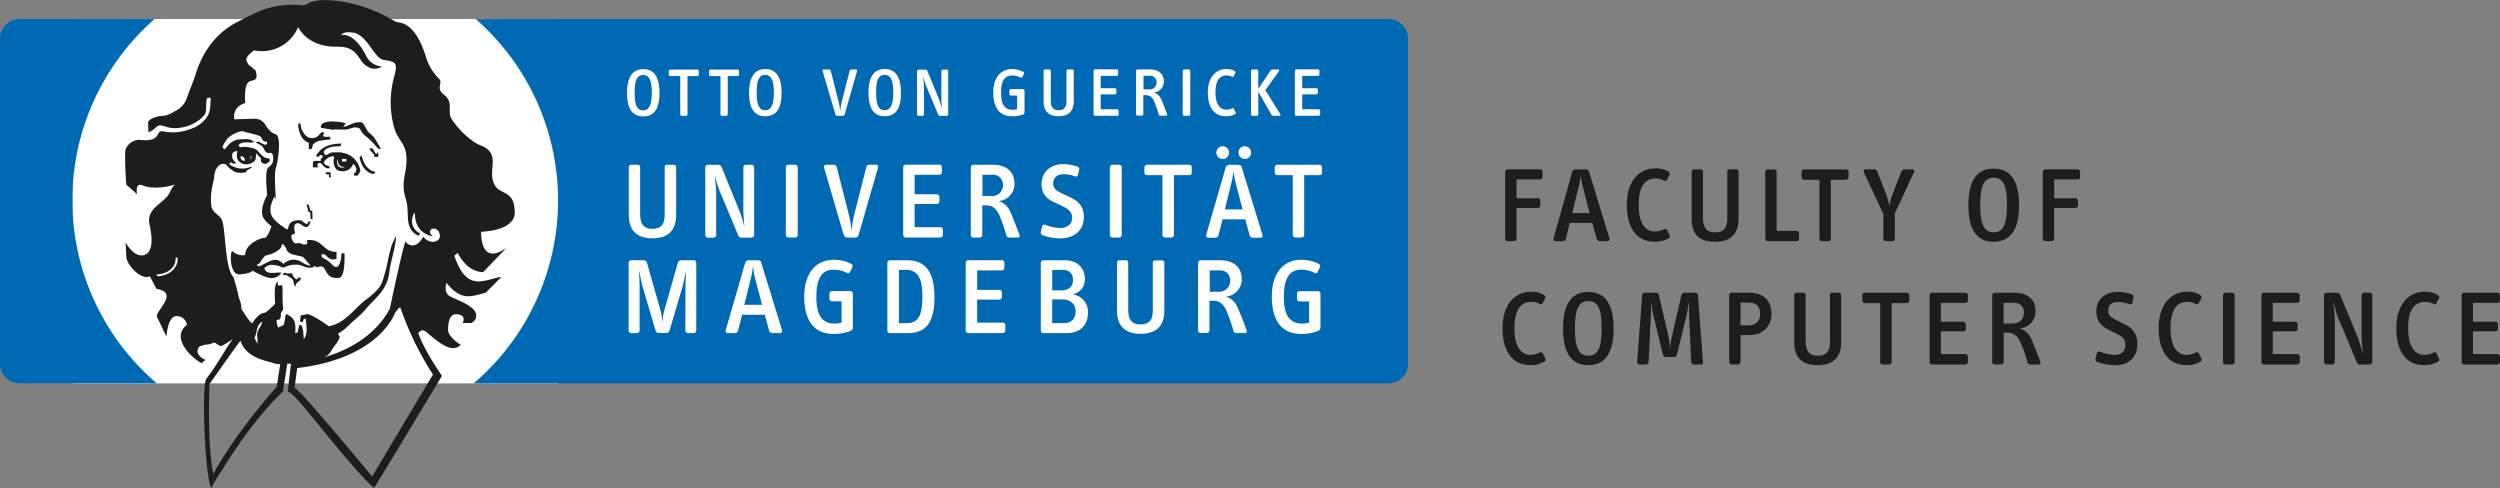 <svg id="Layer_1" data-name="Layer 1" xmlns="http://www.w3.org/2000/svg" viewBox="0 0 770.03 150.4"><rect x="0" y="0" width="770.03" height="150.4" fill="#808080" stroke="none"/><defs><style>.cls-1{fill:#fff;}.cls-2{fill:#0069b4;}.cls-3{fill:#1d1d1b;}</style></defs><rect class="cls-1" x="22.36" y="5.86" width="149.53" height="112.22"/><g id="Logo"><path class="cls-2" d="M85.71,37.51H44.1a6,6,0,0,0-6,6V143.7a6,6,0,0,0,6,6H86.36A74.14,74.14,0,0,1,85.71,37.5h0ZM471.78,143.7V43.52a6,6,0,0,0-6-6H184.63A74.14,74.14,0,0,1,184,149.72h281.8a6,6,0,0,0,6-6h0Z" transform="translate(-38.09 -31.64)"/><path class="cls-1" d="M347.75,131.81v1.63a.84.84,0,0,1-.83.8H336.33a.81.81,0,0,1-.8-.8V112.59a.82.82,0,0,1,.8-.8h10.33a.82.82,0,0,1,.8.8v1.5a.82.82,0,0,1-.8.83h-7.59v6h6.79a.81.81,0,0,1,.83.77v1.4a.85.85,0,0,1-.83.83h-6.79V131h7.86a.84.84,0,0,1,.83.8h0Zm-68.84,1.5a.65.65,0,0,1-.6.93H276a1.07,1.07,0,0,1-1-.73l-1.33-4.93h-7l-1.27,4.93a1,1,0,0,1-1,.73h-2.17c-.5,0-.73-.43-.6-.93l6-20.75a1.1,1.1,0,0,1,1-.76h2.93a1,1,0,0,1,1,.76l6.4,20.75h0Zm-6.1-7.79-2.3-8.76c-.23-.9-.37-2.23-.5-3.13a26.11,26.11,0,0,1-.5,3.13l-2.16,8.76ZM300,121.29h-5.63a.82.82,0,0,0-.8.8v1.57a.82.82,0,0,0,.8.8h2.93V131a7.36,7.36,0,0,1-2.13.3c-3.53,0-5.63-2.13-5.63-8.13s1.8-8.46,5.36-8.46a8.54,8.54,0,0,1,4.06,1,.7.7,0,0,0,1-.37l.67-1.43a.73.73,0,0,0-.37-1,11.84,11.84,0,0,0-5.33-1.26c-5.79,0-9.13,4.43-9.13,11.36s2.73,11.49,9.06,11.49a15.19,15.19,0,0,0,4.93-.8c.8-.3,1-.63,1-1.4V122.1a.82.82,0,0,0-.8-.8h0Zm25.93,1.6c0,7.13-1.93,11.36-8.26,11.36H312.2a.81.81,0,0,1-.8-.8V112.6a.82.82,0,0,1,.8-.8h5.3c4.73,0,8.39,2.53,8.39,11.09Zm-3.73.2c0-3.56-.5-5.5-1.5-6.8a4.35,4.35,0,0,0-3.53-1.53h-2.2v16.42h2.13c3.26,0,5.1-1.4,5.1-8.09ZM251.68,111.8h-3.77a1.07,1.07,0,0,0-1,.67l-4.35,15.27a25.67,25.67,0,0,0-.44,3.38,25.67,25.67,0,0,0-.44-3.38l-4.35-15.27a1.07,1.07,0,0,0-1-.67h-3.78a.8.8,0,0,0-.84.76v20.92a.82.82,0,0,0,.84.76h1.71a.85.85,0,0,0,.84-.76l0-14c0-.8-.17-3.73-.22-4.63.27,1.15.66,3.13,1,4.59l4.12,14a1,1,0,0,0,1,.76h2.33a1,1,0,0,0,1-.76l4.12-14c.36-1.46.75-3.43,1-4.59-.05.9-.21,3.83-.22,4.63l-.05,14a.85.85,0,0,0,.84.76h1.69a.83.83,0,0,0,.84-.76V112.56a.8.8,0,0,0-.84-.76h0ZM373.2,127.92c0,4-2.46,6.33-6.73,6.33h-7a.8.8,0,0,1-.8-.76V112.61a.82.82,0,0,1,.8-.8h6.63c3.86,0,6.13,2.4,6.13,5.7,0,2.36-1.1,4-3.67,4.83a5.34,5.34,0,0,1,4.63,5.6h0Zm-11-6.86h2.93c2.3,0,3.46-1.27,3.46-3.17s-1.06-3.13-3.26-3.13h-3.13v6.3Zm7.2,6.43c0-2-1.46-3.63-4-3.63h-3.23v7.3H366c2.1,0,3.4-1.4,3.4-3.66h0ZM422,133.22c.23.6.13,1-.57,1H419a.9.9,0,0,1-1-.7,47.34,47.34,0,0,0-2.26-6.43c-.77-1.46-1.77-2.8-3.77-2.8h-1.36v9.16a.8.8,0,0,1-.8.76H407.9a.8.8,0,0,1-.8-.76V112.6a.82.82,0,0,1,.8-.8h5.86c5.63,0,6.79,3.46,6.79,5.7a5.3,5.3,0,0,1-4.9,5.5,5.54,5.54,0,0,1,3.56,3.2c.54,1.13,1.84,4.36,2.8,7h0ZM417,118a3,3,0,0,0-3.3-3.07h-3v6.56h2.67A3.33,3.33,0,0,0,417,118h0Zm27,3.33h-5.63a.81.81,0,0,0-.8.8v1.57a.82.82,0,0,0,.8.8h2.93V131a7.36,7.36,0,0,1-2.13.3c-3.53,0-5.63-2.13-5.63-8.13s1.8-8.46,5.36-8.46a8.61,8.61,0,0,1,4.07,1,.69.69,0,0,0,1-.37l.67-1.43a.74.74,0,0,0-.37-1,11.84,11.84,0,0,0-5.33-1.26c-5.8,0-9.12,4.43-9.12,11.36s2.73,11.49,9.06,11.49a15.19,15.19,0,0,0,4.93-.8c.8-.3,1-.63,1-1.4V122.11a.82.82,0,0,0-.8-.8h0Zm-48-9.49H394a.74.74,0,0,0-.83.8v14.52c0,3.4-1.4,4.4-3.87,4.4-2.73,0-3.7-1.67-3.7-4.6V112.61a.72.72,0,0,0-.8-.8H382.9a.73.73,0,0,0-.77.8V127.3c0,4.53,2.33,7.16,7.26,7.16s7.33-2.53,7.33-7.16V112.61a.75.75,0,0,0-.8-.8h0Zm30.92-7.91a.65.65,0,0,1-.6.93h-2.33a1.1,1.1,0,0,1-1-.73l-1.33-4.93h-7l-1.27,4.93a1,1,0,0,1-1,.73h-2.16c-.5,0-.74-.43-.6-.93l6-20.75a1.11,1.11,0,0,1,1-.77h2.93a1,1,0,0,1,1,.77l6.39,20.75h0Zm-6.09-7.79-2.3-8.76a30.85,30.85,0,0,1-.5-3.13,26.11,26.11,0,0,1-.5,3.13l-2.16,8.76ZM404.42,82.38h-13a.85.85,0,0,0-.84.8v1.63a.82.82,0,0,0,.84.77h4.73V104a.82.82,0,0,0,.8.8h1.93a.82.82,0,0,0,.8-.8V85.58h4.73a.75.75,0,0,0,.76-.77V83.18a.78.78,0,0,0-.76-.8ZM265.52,104.2a.93.93,0,0,0,.9.63h3.13a.84.84,0,0,0,.83-.77V83.14a.84.84,0,0,0-.83-.77h-1.7a.81.81,0,0,0-.8.77l0,13c0,1.56.17,3.63.33,5.36-.47-1.63-.87-3.27-1.46-4.73L260.32,83a1.19,1.19,0,0,0-1.07-.6h-3.13a.78.78,0,0,0-.8.77v20.92a.81.81,0,0,0,.8.77h1.76a.81.81,0,0,0,.8-.77l0-13.19c0-1.23-.3-3.89-.47-5.59a35.94,35.94,0,0,0,1.47,5l5.86,14h0Zm-30.26-6.69V83.19a.72.72,0,0,0-.8-.8h-1.93a.73.73,0,0,0-.77.8V97.88c0,4.53,2.33,7.16,7.26,7.16s7.33-2.53,7.33-7.16V83.19a.75.75,0,0,0-.8-.8h-1.9a.74.74,0,0,0-.83.8V97.71c0,3.4-1.4,4.4-3.86,4.4-2.73,0-3.7-1.67-3.7-4.59h0ZM412.73,78.62a2,2,0,0,0,1.93,2,2,2,0,0,0,2-2,2,2,0,0,0-2-1.93,1.91,1.91,0,0,0-1.9,1.93h0Zm8.73,2a2,2,0,0,0,2-2,2,2,0,0,0-2-1.93,1.91,1.91,0,0,0-1.9,1.93,2,2,0,0,0,1.93,2h0Zm23.09,1.77h-13a.85.85,0,0,0-.84.8v1.63a.82.82,0,0,0,.84.77h4.73V104a.82.82,0,0,0,.8.8H439a.82.82,0,0,0,.8-.8V85.59h4.73a.76.76,0,0,0,.77-.77V83.19a.78.78,0,0,0-.77-.8ZM327.67,101.61h-7.86V94.48h6.8a.85.85,0,0,0,.83-.83v-1.4a.82.82,0,0,0-.83-.77h-6.8v-6h7.59a.81.81,0,0,0,.8-.83v-1.5a.82.82,0,0,0-.8-.8H317.08a.82.82,0,0,0-.8.8V104a.82.82,0,0,0,.8.8h10.59a.84.84,0,0,0,.84-.8v-1.63a.84.84,0,0,0-.84-.8Zm31.48,2.46a16.55,16.55,0,0,0,5.43,1c4.63,0,7.36-2.7,7.36-6.59,0-3.53-2-5.06-4.39-6.16l-1.8-.83c-1.77-.83-3.26-1.5-3.26-3.27s1.1-2.93,3.26-2.93a9.26,9.26,0,0,1,3.46.7.68.68,0,0,0,.9-.5l.37-1.5a.78.78,0,0,0-.43-1,13.73,13.73,0,0,0-4.36-.8c-4.26,0-6.79,2.63-6.79,6.16,0,3.23,1.87,4.63,3.93,5.6l1.37.63c2.06,1,4.13,1.87,4.13,4.13,0,2.06-1.6,3.16-3.8,3.16a12.83,12.83,0,0,1-4.46-1,.73.73,0,0,0-1,.5l-.4,1.67a.83.83,0,0,0,.5,1h0Zm-7.1-.27c.23.6.13,1-.57,1h-2.43a.9.9,0,0,1-1-.7,47.34,47.34,0,0,0-2.26-6.43C345,96.24,344,94.9,342,94.9h-1.36v9.16a.81.81,0,0,1-.8.77h-1.93a.81.81,0,0,1-.8-.77V83.18a.82.82,0,0,1,.8-.8h5.86c5.63,0,6.79,3.47,6.79,5.7a5.3,5.3,0,0,1-4.9,5.5,5.52,5.52,0,0,1,3.56,3.2c.53,1.13,1.83,4.36,2.8,7h0ZM347,88.54a3,3,0,0,0-3.3-3.06h-3V92h2.66a3.33,3.33,0,0,0,3.66-3.5h0ZM383.59,104V83.18a.82.82,0,0,0-.8-.8h-2.06a.82.82,0,0,0-.8.8V104a.82.82,0,0,0,.8.8h2.06a.81.81,0,0,0,.8-.8ZM283,82.38h-2.07a.82.82,0,0,0-.8.8V104a.82.82,0,0,0,.8.8H283a.82.82,0,0,0,.8-.8V83.18a.82.82,0,0,0-.8-.8Zm24.9,0h-2a1,1,0,0,0-1,.83l-3.83,15.06c-.27,1.07-.5,2.83-.7,4.37a30.58,30.58,0,0,0-.7-4.37l-3.83-15.09a1,1,0,0,0-1-.8h-2.3a.67.67,0,0,0-.63.93L298,104.09a1.07,1.07,0,0,0,1,.73h2.53a1.07,1.07,0,0,0,1-.73l6-20.82a.66.66,0,0,0-.63-.9h0ZM437.45,67.31h6.74a.53.53,0,0,0,.53-.51v-1a.54.54,0,0,0-.53-.51h-5V60.71h4.32a.54.54,0,0,0,.53-.53v-.89a.52.52,0,0,0-.53-.49h-4.32V55H444a.52.52,0,0,0,.51-.53v-.95A.51.51,0,0,0,444,53h-6.57a.51.51,0,0,0-.51.51V66.8a.51.51,0,0,0,.51.51Zm-7.05,0h1.72c.36,0,.49-.25.27-.59l-4.56-7.31L432,53.62c.17-.25.15-.59-.28-.59h-1.61a.72.72,0,0,0-.68.34L425.66,59V53.54a.51.51,0,0,0-.51-.51h-1.23a.51.51,0,0,0-.51.51V66.83a.51.51,0,0,0,.51.48h1.23a.51.51,0,0,0,.51-.48V59.9l4,7a.72.72,0,0,0,.72.38h0Zm-14.72.13a5.87,5.87,0,0,0,2.78-.61.45.45,0,0,0,.19-.62l-.47-1a.42.42,0,0,0-.59-.19,4.7,4.7,0,0,1-1.65.4c-2.05,0-3.46-1.5-3.46-5.28s1.31-5.26,3.46-5.26a3.78,3.78,0,0,1,1.57.36.42.42,0,0,0,.61-.19l.45-.87a.5.5,0,0,0-.21-.7,5.1,5.1,0,0,0-2.59-.57c-3.43,0-5.66,2.82-5.66,7.21,0,4.73,2.1,7.33,5.57,7.33h0Zm-12.79-.13h1.31a.51.51,0,0,0,.51-.51V53.53a.51.51,0,0,0-.51-.51h-1.31a.51.51,0,0,0-.51.51V66.8a.51.51,0,0,0,.51.51ZM388,66.82V53.53a.51.51,0,0,1,.51-.51h3.73c3.58,0,4.33,2.21,4.33,3.62a3.37,3.37,0,0,1-3.11,3.5,3.57,3.57,0,0,1,2.27,2c.34.72,1.17,2.78,1.78,4.47.15.38.08.66-.36.66h-1.55a.58.58,0,0,1-.64-.45,30.21,30.21,0,0,0-1.44-4.09,2.67,2.67,0,0,0-2.4-1.78h-.87v5.83a.52.52,0,0,1-.51.49h-1.23a.51.51,0,0,1-.51-.49h0Zm2.25-7.65H392a2.12,2.12,0,0,0,2.33-2.23,1.91,1.91,0,0,0-2.1-1.95h-1.93v4.18Zm-7.6,7.63v-1a.54.54,0,0,0-.53-.51h-5V60.71h4.32a.54.54,0,0,0,.53-.53v-.89a.52.52,0,0,0-.53-.49h-4.32V55H382a.52.52,0,0,0,.51-.53v-.95A.51.51,0,0,0,382,53h-6.57a.51.51,0,0,0-.51.51V66.8a.51.51,0,0,0,.51.51h6.74a.53.53,0,0,0,.53-.51Zm-18.49.64c3.05,0,4.66-1.61,4.66-4.56V53.53a.48.48,0,0,0-.51-.51h-1.21a.47.47,0,0,0-.53.51v9.24c0,2.16-.89,2.8-2.46,2.8-1.74,0-2.35-1.06-2.35-2.92V53.54a.46.46,0,0,0-.51-.51h-1.23a.46.46,0,0,0-.49.51v9.35c0,2.88,1.48,4.56,4.62,4.56h0Zm-11.08-8.37h-3.58a.52.52,0,0,0-.51.51v1a.51.51,0,0,0,.51.51h1.87v4.18a4.56,4.56,0,0,1-1.36.19c-2.25,0-3.58-1.36-3.58-5.17s1.15-5.38,3.41-5.38a5.53,5.53,0,0,1,2.59.61.44.44,0,0,0,.61-.23l.42-.91a.47.47,0,0,0-.23-.66,7.44,7.44,0,0,0-3.39-.8c-3.69,0-5.81,2.82-5.81,7.23s1.74,7.31,5.77,7.31A9.64,9.64,0,0,0,353,67c.51-.19.66-.4.66-.89V59.6a.51.51,0,0,0-.51-.51h0Zm-23.45-6h-1.08a.51.51,0,0,0-.51.49l0,8.25c0,1,.11,2.31.21,3.41a27.94,27.94,0,0,0-.93-3l-3.58-8.75a.77.77,0,0,0-.68-.38h-2a.5.5,0,0,0-.51.49V66.84a.51.51,0,0,0,.51.49h1.12a.51.51,0,0,0,.51-.49l0-8.39c0-.78-.19-2.48-.29-3.56a22.73,22.73,0,0,0,.93,3.16l3.73,8.88a.59.59,0,0,0,.57.4h2a.53.53,0,0,0,.53-.49V53.53a.53.53,0,0,0-.53-.49h0ZM310.6,67.44c-3.31,0-5-2.33-5-7.21s1.67-7.33,5-7.33,5,2.4,5,7.33-1.67,7.21-5,7.21Zm2.63-7.27c0-3.05-.47-5.47-2.65-5.47-2.35,0-2.63,2.65-2.63,5.47,0,3.58.64,5.4,2.63,5.4s2.65-2.1,2.65-5.4ZM295.4,66.85a.69.69,0,0,0,.63.47h1.61a.67.67,0,0,0,.63-.47l3.8-13.25a.42.42,0,0,0-.4-.57H300.4a.63.63,0,0,0-.64.53l-2.44,9.58a27.28,27.28,0,0,0-.44,2.78,19.36,19.36,0,0,0-.44-2.78L294,53.54a.63.63,0,0,0-.66-.51h-1.46a.43.43,0,0,0-.4.59l3.92,13.23Zm-26.58-6.61c0-4.81,1.67-7.33,5-7.33s5,2.4,5,7.33-1.67,7.21-5,7.21-5-2.33-5-7.21Zm2.35-.06c0,3.58.64,5.4,2.63,5.4s2.65-2.1,2.65-5.4c0-3-.47-5.47-2.65-5.47-2.35,0-2.63,2.65-2.63,5.47ZM257,55.07h3V66.81a.51.51,0,0,0,.51.51h1.23a.52.52,0,0,0,.51-.51V55.07h3a.48.48,0,0,0,.49-.49v-1a.5.5,0,0,0-.49-.51H257a.53.53,0,0,0-.53.51v1a.51.51,0,0,0,.53.49Zm-4.13-2h-8.27a.54.54,0,0,0-.53.51v1a.51.51,0,0,0,.53.49h3V66.81a.51.51,0,0,0,.51.51h1.23a.51.51,0,0,0,.51-.51V55.07h3a.48.48,0,0,0,.49-.49v-1a.5.5,0,0,0-.49-.51Zm-21.65,7.21c0-4.81,1.67-7.33,5-7.33s5,2.4,5,7.33-1.67,7.21-5,7.21-5-2.33-5-7.21Zm2.35-.06c0,3.58.63,5.4,2.63,5.4s2.65-2.1,2.65-5.4c0-3-.47-5.47-2.65-5.47-2.35,0-2.63,2.65-2.63,5.47Z" transform="translate(-38.09 -31.64)"/><path class="cls-3" d="M130.76,117.28c0-.21-.51-.12-.73-.12s-.4.68-.63.52a2.54,2.54,0,0,1-1.29-1.86l-1.8.06c0-.49-1.14-.19-1,.48.22,0,1.07.08,1.06-.06.75.82,1.55.86,1.86,1.42.46.83.21,1.76.87,2.16.16-1.7,1.69-1.4,1.64-2.6h0Zm23.91-37.43a7.67,7.67,0,0,0-.17-1.34l-.5.57c-.33-.1-.81-1.34-1.23-1.82l-.9.16c.38,1.12,1.69,1.45,1.42,2.38,0,.15.94.34,1.37,0h0Zm-5.84.32c1.09,4.92,4.34,5.07,4.34,5.07l.63-.66s-3.25-.15-4.34-5.07a3.12,3.12,0,0,0-.63.66Zm-8.91,4.53-1.5,0v.63l1,0,0,.93H140l-.12-1.57Zm2.27-4s-.32,2.55,2,2.29l-.36.29c-2.38.19-2-2.29-1.63-2.58Zm2.6.67-1.37,0v-.78l1.36,0v.78Zm-10.3.75a4.81,4.81,0,0,0,0,1.06l1.59,0-.23-.56a3.06,3.06,0,0,0,.06-.57l.65-.29c.87.12,1.22,2,3,1.7.07,0,0-.62,0-.62-1.67-.32-1.75-1.24-1.75-1.24,1.2-1.93,3.22-2,3.22-1.61l-.2.85c0,1.9.49,3.59,2.73,3.55a3.35,3.35,0,0,0,3.29-2.25,2.37,2.37,0,0,1,.88,1.11c.3.7,0,.77,0,1.34,0,.21-.86.16-.56,1.14l1.09,0,.84-1.36a6.73,6.73,0,0,0-3.77-5.15,8.93,8.93,0,0,0-2.61-.66l-2.31,0a4.73,4.73,0,0,0-1.58.73c-1.12.3-1-1-1-1,.5-.67.56-.86,2.58-1.46l2.67-.19c-.12-.22.16-.78.16-.78-5,0-6.54,2.14-6.85,2.46a6.54,6.54,0,0,0-1,1.43,4.48,4.48,0,0,0,.94.19l.28-.57c.36.06.87,0,.87.34,0,.85-.64.51-.63,1.5h-.58c-.87,0-1.81-.24-1.79.75h0Zm-1.34,12.55-.65,0a3.66,3.66,0,0,0,.33,1c.23.61-.26.93.84,1.45l.07,2h.62l-.09-2.6-.55.06-.57-2Zm4.28-22.34c-.65-.06-1.13,1.64-2.79,1.82-2.23.23-3.06-1.5-3.8-3a6.2,6.2,0,0,0-.32-1.62l-.57.29c0,2.33,1,5.06,3.27,5.8l0,2,.72-.08c.29,0,.35-.92.63-1.49a4.11,4.11,0,0,1,1.72-1,24.45,24.45,0,0,1,3.53-.42v-.85l-1.67,0-.58-.27.35-.85a.72.72,0,0,0-.51-.34h0Zm18,5.1c.08.28-1.46-2.51-2-3.28C152.55,73,152.11,73,151.3,72c-.44-.63-1.18-2.65-2-2.71-2.39-.17-4,1.26-5.22,1.36-.66.05.49-.78.49-.78.21-.64-4.2-.84-4.2-.84s-3.25,0-3.44,1.47V71l2.71.45c1.16.33,1.37-.1,2.75.09l2.53,0,2.24-.68,1.19.11c.36,0,.71.5.85.77.82,1.61,1.68,1.8,2.9,3,2.32,2.24,2.34,3.13,3.35,2.69h0Zm-39.76,2.39-.4.93,0-.92.43,0h0Zm-3.33-.16a2.41,2.41,0,0,1,1,.67,1.81,1.81,0,0,1,.17.7c-.38.58-1.83-.64-1.13-1.37Zm12,28.58c.76-.8.31-1.44.81-1.37s1.09,1.33,1.09,1.33a2.19,2.19,0,0,0,.83,1.23c.84.78,3.29.89,4.42,1.41l2.34,2.69a7.48,7.48,0,0,1-2.79-1.12,4.41,4.41,0,0,0-5.64.53c-2.15-2-3.06-1.51-6.93.51-1.07.56-1.73-.34-.66-.52.3-.15,1.49-2.46,2.31-2.65a9,9,0,0,0,4.23-2h0Zm47.5-2.11a3.88,3.88,0,0,1-3.38-1.58c-2.73,4.76-5.29,1.74-5.29,1.74,0-3.39-4.31,17.23-5,20.39-1.24,2.34-5.89,10.77-20.21,15l.53-.28c1.22-.7,1.6-1.74,2.46-3a9.64,9.64,0,0,0,1.76-2.82c.08-.25-.21-.7-.54-1.26.64,0,2.73-1.84,3.35-2.47,1.87-1.88,3.48-2.94,5.13-4.88,2.13-2.56,4.09-4,5.65-6.52a12.14,12.14,0,0,0,1.75-5.37c.46-3.24,1.89-7.33,2.06-10.76a17.89,17.89,0,0,0-1.91,4.77c-.63,2.38-.73,3.79-1.37,6s-.87,3.86-2.24,5.46a21.34,21.34,0,0,1-3.75,3.36c-3.76,2.85-6.21,7.15-11.47,8.24-2.58-1.92-5.84-3.85-6.74-3.74a11,11,0,0,1-1.87.35l-.3,1.84s1,.42,1,.18c-.11-1.13.89-1.21.84-.67s.87,4.07-.59,5.88c-.26.33.12-4.8-1.45-4.19l-.57,2.35-.72,0a8.24,8.24,0,0,0,.08-2c-.05-1.43-.47-2.64-2.68-3.76-.47-.24-.5,2.89-1,3.39l-1.64.76c-.3-1-.73-2.38-.23-2.39,1.52,0,.83-1.32,1.22-2.23.25-.58.68-.74.58-1.51-.4-3.09.06-6.94-.45-6.92s-.77.23-1.08,0,0-1.06,0-1.06c-1.58.2-.92,6.74-.92,6.74a22.91,22.91,0,0,1-2.7,2.51s-.49.38-.59.33c-1.86,0-3.75,3.15-3.75,3.15-.71.16-3.19-4.27-3.3-4.19-.34-1.47.3-.48-.85-3.66a57.89,57.89,0,0,0-1.69-6.35c-2.63-2.67-2.34-14.46-3.47-17.43-.68-1.77-3.07-2.36-3.31-4.46-.42-3.69.2-5.31.85-8.64a7.17,7.17,0,0,1,.49-2.44c.53-1,1.12-1.82,2.3-1.88s1.31,1,2.22,1.55,1.15,1,2.06,1.13c3.34.38,3-.67,3-.67l1.63-.9c-.52-.34-1.35.25-2.23.29a6.14,6.14,0,0,1-2.53-.2c-1-.31-2.76-.91-2-1.55.52-.45.82.82,1.81.08,0,0-1.6-1.36-1.1-2.43-.32-.32.16-.76.54-1a2,2,0,0,1,1-.25,4.72,4.72,0,0,0-.06,2.33,2.75,2.75,0,0,0,2.15,1.69,2.78,2.78,0,0,0,1.73-.13c.94-.31,1.64-.69,1.82-1.69a9.94,9.94,0,0,1,.23-1.56,9.49,9.49,0,0,0,1.21,1.44c.38.34,0,.83.26,1.26a1.21,1.21,0,0,0,.74.54c.49.15.9.12,1.71-.62a.68.68,0,0,0,.05-.78c-.39-.76-.91.74-3.56-2.49a3.5,3.5,0,0,0-2.2-1,6.3,6.3,0,0,0-3-.18c-.32.11-.4,0-.74-.61a2.47,2.47,0,0,1,.56-.51c1.47-.8,3.54.09,4.32-.58-1.16-.24-.61-.51-1.1-.6-1.67-.29-1.23-.17-3.83-.08a5.67,5.67,0,0,0-2.42,1.07,18.13,18.13,0,0,0-1.74,1.9c-.35.19-.64-.56-.75-.68a10.48,10.48,0,0,1,1.85-2.89,10.14,10.14,0,0,1,3.19-1.74c1.09-.48,1.87.11,3,.32a28.88,28.88,0,0,1,3.21.88c.94.25.8,1.42,1.72,1.77.24.09.47-.05.65.12a.5.5,0,0,1,0,.71c-.4.47-1-.09-1.6-.3-.35-.12-.44-.41-.81-.47a2.12,2.12,0,0,0-.65.09c-.87.11,1.11.76,1.71,1.35s.61,1.67,1.59,2c.45.15.82-.14,1.23.1s.5.77.55,1.32a4.61,4.61,0,0,1,0,.63,3.11,3.11,0,0,1-1.52,2.45c-1.1,1.18-.5,6.27-.35,8.48,0,0-2.83,4.94-.89,7.43a11.68,11.68,0,0,0,2.22,2.21s-1.16,3.35-2,3.57c-.79-.17-5.14,1.37-6,4.36l-.12.81c0,.31-2.24.46-3.9-1.07-.46-.42-.79,3.08-.08,5,.32.93.81,2.66,3.22,2,.82,0,2.53-.38,3.11-1,.15.15,4.09,2.34,5.74,2.29,2.15-.08,3-1.41,3-1.71a13.67,13.67,0,0,0-1.88.07c-3.5.37-3.23-1.58-3.23-1.58,1.34-.82,1.48-1,3.12-.77a5.66,5.66,0,0,1,2.31.68,2.42,2.42,0,0,0,.79-.05,7.4,7.4,0,0,1,4.66-.66c.56.09,2.51,1.35,4.59.54l-.6-.25,1.08,0-.48.22c1.16.44.63-.12,2-.07,1.81.08,1.08,4.13,5.54,3.48,2-.29,1.61-7.54,1.61-7.54l-.94,0c0,2.47-.78,4.13-1.43,4.18-1.44.12-1.44-1.54-4.38-2.78,0,0-1-1.28.37-1.12,1.09.13,1.2,2.11,3.92,1.48l0-2.21c-4.12.14-4.08-3.73-8.48-3.65-1.48,0,.48,1.25-1.32,1.39-1.22.09-.56-.68-2.7-.33-.57.09-1.51-1.35-1.38-2.25s.93-.26,1.12-1.1c0,0-1-3,1-2.88,1,.07,2.77,2.87,3.74-.41.51,0-.44-.12-.44-.12-.25-.23-.18,1.07-1,.67-1.32-.66-.84-1.24-2.93-1-3,.31-2.16,3.3-3,2.72-4.52-3.09-6.46-4.79-3.68-10.11l.4,1c-.18-3.17-.58-8.45.08-10a15.79,15.79,0,0,0,.56-2.92c.52-3.13.49-6.78-.62-7.17-3.48-1.22-2.64-4.43-6.23-4.85l-6.58.19s-.92-3.76,3.37-5c0,0-.5-5.07.93-6.39,1.12-1,3.18,0,2.34-3.33-.15-.61-.56-.58-.9-1-.79-.89-1.17-.38-2-2.33-.51-1.25,2.35-3.19,2.35-3.19A12.06,12.06,0,0,0,129.91,40c3.72,6.71,12,6,12,6,2,.07,4.16.12,6.1,2.48,1.33,1.61,1.61,2.81,3.72,3.91a3.87,3.87,0,0,0,4-.27,5.8,5.8,0,0,1-4.89-3.34c-3.55-6.93-7-6.54-7.92-6.25.86-.4.8-1.26,3.85-.85,4.44.6,6.61,8,9.46,8.41,4.35.56,4.24,1.32,3.23,5.31a29.36,29.36,0,0,0,0,15.39c.88,3.54,3.46,5,3.77,8.62.49,5.77-2,7.59-.1,13.7,1.3,4.19-.84,8.93,3.86,11.16l.55-.73a4.19,4.19,0,0,1-1.67-6.44c-.05,6.92,5.6,7.29,5.6,7.29-1.87-1.28-.37-2.25-.37-2.25,2.43-.79,3.77,3.62.72,3.93h0Zm-54.54,29a14.78,14.78,0,0,1,.09,2.49c-.24-.6-.93-1.92-.93-1.92a7.41,7.41,0,0,0,.65-1.91c.24-1.42.7-2.65,1.83-3a14.73,14.73,0,0,1-1.07,2.12,3.69,3.69,0,0,0-.57,2.24Zm-5.16,1.44c1.81,5.53,8.44,6.24,10.47,7a5.7,5.7,0,0,0,1.79.22l-1.09,7c-13.83,15.69-19.5,26.81-19.5,26.81-2-9.22-1.18-27.68-1.18-27.68s5.09-7.27,9.5-13.35h0Zm16.67,14.59.82-6.15c25.39-3,30.1-16.92,30.1-16.92s1.48-2.34,1.72-1.59a94.41,94.41,0,0,0,10,20.51L152.7,178.41c-1-1.18-21.69-26.31-23.87-27.3h0Zm-36-40c.12,3.53-3.21,5.48-6.24,5.58a1.06,1.06,0,0,0-.38-.55c3-.11,6.12-1.69,6-5.22,0,0,.61-.09.62.19ZM196.64,97.52c.08-8-4.81-5.35-6.47-9.45-1.58-3.89,1.32-7.73-2-10.52-1.17-1-2.22-1-3.53-1.85a24.89,24.89,0,0,1-7.41-7.36c-1.3-2.07.1-4.15-1.23-6.31-.71-1.15-1.79-1.37-2.33-2.6s.63-2.43-.27-3.45a16,16,0,0,1-4.14-6.92c-3.7-11.67-8.45-10.15-9.48-10.82a46.61,46.61,0,0,0-11.38-5,38.56,38.56,0,0,0-10-1.56c-5.06-.1-6,1.65-6.81,1.58-9.93-.85-14.52,2.2-20.28,5.09-7.16,3.59-11.07,10.06-12.88,15.91-.91,2.91-1.72,4.51-2.77,7.51a6.79,6.79,0,0,1-3.33,3.93c-1.42.75-2.4,1.56-4.35,1.63-1.66.06-3.83.95-4.27,1.85l.11,3.23a7.41,7.41,0,0,0,2.47-1.69c1.19-1.1,2.24.06,4.93.39,6.29.2,9.74-3.69,10.1-4.52.54-1.15,0-4.31.7-4.83l1,0c-.23,1.89.13,4.14-1.37,6.19a9.76,9.76,0,0,1-5.15,3.5,14.52,14.52,0,0,1-8.3.62c-2.36-.3-.17,3.39-6.91,2.66-2.27-.24-4.58,1.8-4.64,3.7A96.41,96.41,0,0,0,77,88.53l3.31,2.9s-.75-3.76,1.74-2.68c3.48,1.51,9.47.06,10-.38-1.26,1.17-1.44,2.48-2.4,3.71-2.15,2.62-6.54,4.1-5.48,8.84,2.21,9.88-2.39,9.38-2.39,9.38-2.88.1-5-4-5-4l.21,4.37c0,2.26,4.28,7.33,7.27,6.09l2,3.83c7.07,1.16,0,6.52.12,8.5l2.94,6.16c.15-.5.45-6.51,3.35-6.25a3.14,3.14,0,0,1,3,2.71c-5,3.76,1,9.95,4.6,11.84a2.1,2.1,0,0,1,1.25-1c-1.76-.65-2.87-2-2.53-3.18s.62-1,1.65-1.37c1.31-.42,1.66-.06,2.87-.67s1.75,1.17,2.92.82a19.75,19.75,0,0,0,3.45-2.21c-2.19,2.83-4.1,6.87-8.24,12.39-.8,1.07-.88,9.66-.46,17.93l.07,1.35c.38,6.63,1.06,12.77,1.93,14.33.11.19-.56.28,3.73-6.17l1-1.61c4.62-7.31,11.11-16.15,17.31-21.87l1.39-8.69a5,5,0,0,0,1.1.1l-1,8.58c1.84.51,5.17,4.94,13.88,15.57l1.53,1.86c5,6,11,12.58,11.25,12.13,1.67-2.57,20.85-34.44,20.85-34.44s-5.63-8-7.3-13.22c2-2,1.91-.06,7.26,3.42,4.14,2.69,5.79.22,5.79.22s-3.85-2.28-3.86-4.57c0-5.07,2.06-4.9,3.14-4.76,2.56.33,1.37,2.63,1.37,2.63l2.7,0a3.49,3.49,0,0,0,1.16-1.1c2-4-6.85-6.2-8.29-7.46s-.58-3.79-.58-3.79c4.55,5.62,7.43,4.25,12.12,3l4.79-4.82c-5.08.6-10.56,5.15-14.49-6.54l1-.87c2.32,4.16,4.83,5.76,7.87,5.94l7.15-7.45c-8.33,5.8-7.73-5-7.73-5,8.51-.44,10.27-3.84,10.29-5.51h0Z" transform="translate(-38.09 -31.64)"/><path class="cls-3" d="M512.41,86.9h-7.2v5.81h6.54a.8.8,0,0,1,.79.79v1.39a.78.78,0,0,1-.79.79h-6.54v9.44a.8.8,0,0,1-.79.79h-1.91a.8.8,0,0,1-.79-.79V84.59a.8.8,0,0,1,.79-.79h9.9a.8.8,0,0,1,.79.79v1.49a.81.81,0,0,1-.79.83Z" transform="translate(-38.09 -31.64)"/><path class="cls-3" d="M533.2,105.92h-2.31a1.07,1.07,0,0,1-1-.73l-1.35-4.88h-6.93l-1.25,4.88a1,1,0,0,1-1,.73h-2.15c-.5,0-.73-.43-.59-.92l5.74-20.46a1.06,1.06,0,0,1,1-.73h3.2a1,1,0,0,1,1,.73L533.79,105c.13.5-.1.92-.59.92Zm-7.72-17.36c-.23-.89-.36-2-.49-2.94a21.77,21.77,0,0,1-.5,2.94l-2.15,8.71h5.38l-2.25-8.71Z" transform="translate(-38.09 -31.64)"/><path class="cls-3" d="M552.07,105a8.11,8.11,0,0,1-4.42,1.09c-5.21,0-8.48-4-8.48-11.39,0-6.83,3.43-11.19,8.78-11.19a6.84,6.84,0,0,1,4,1,.78.78,0,0,1,.33,1.06l-.69,1.35a.68.68,0,0,1-1,.33,5.22,5.22,0,0,0-2.51-.63c-3.23,0-5.25,2.31-5.25,8.15s2.18,8.19,5,8.19a6.89,6.89,0,0,0,2.84-.76.67.67,0,0,1,.92.3l.73,1.58a.74.74,0,0,1-.3,1Z" transform="translate(-38.09 -31.64)"/><path class="cls-3" d="M566.33,106.11c-4.88,0-7.2-2.38-7.2-7.1V84.59a.75.75,0,0,1,.79-.79h1.88a.74.74,0,0,1,.83.79V98.65c0,2.9,1,4.55,3.66,4.55,2.44,0,3.83-1,3.83-4.36V84.58a.71.71,0,0,1,.79-.79h1.91a.72.72,0,0,1,.76.79V99c0,4.79-2.51,7.1-7.26,7.1Z" transform="translate(-38.09 -31.64)"/><path class="cls-3" d="M591.48,105.92H582.6a.8.8,0,0,1-.79-.79V84.6a.8.8,0,0,1,.79-.79h1.88a.83.83,0,0,1,.83.79v18.15h6.17a.8.8,0,0,1,.76.79v1.58a.77.77,0,0,1-.76.79Z" transform="translate(-38.09 -31.64)"/><path class="cls-3" d="M606.65,87H602v18.15a.8.8,0,0,1-.79.79h-1.91a.8.8,0,0,1-.79-.79V87h-4.69a.83.83,0,0,1-.83-.79V84.6a.83.83,0,0,1,.83-.79h12.87a.8.8,0,0,1,.79.79v1.58a.8.8,0,0,1-.79.79Z" transform="translate(-38.09 -31.64)"/><path class="cls-3" d="M621.7,97.43v7.69a.8.8,0,0,1-.79.79H619a.83.83,0,0,1-.83-.79V97.5l-6-12.81c-.2-.46,0-.89.56-.89h2.54a1,1,0,0,1,1,.56l2.9,7.46a15.32,15.32,0,0,1,.86,3.37,13.88,13.88,0,0,1,.86-3.4l2.87-7.39a1,1,0,0,1,1-.59h2.38c.5,0,.73.36.46.92L621.7,97.44Z" transform="translate(-38.09 -31.64)"/><path class="cls-3" d="M652.16,106.11c-5.15,0-7.79-3.66-7.79-11.25s2.61-11.29,7.79-11.29S660,87.37,660,94.86,657.31,106.11,652.16,106.11Zm0-19.74c-3.66,0-4.13,4.09-4.13,8.48,0,5.58,1,8.35,4.13,8.35s4.09-2.77,4.09-8.35C656.25,90.46,655.82,86.37,652.16,86.37Z" transform="translate(-38.09 -31.64)"/><path class="cls-3" d="M678,86.9h-7.2v5.81h6.54a.8.8,0,0,1,.79.79v1.39a.78.78,0,0,1-.79.79h-6.54v9.44a.8.8,0,0,1-.79.79h-1.92a.8.8,0,0,1-.79-.79V84.59a.8.8,0,0,1,.79-.79H678a.8.8,0,0,1,.79.79v1.49a.81.81,0,0,1-.79.83Z" transform="translate(-38.09 -31.64)"/><path class="cls-3" d="M513.79,143a8.11,8.11,0,0,1-4.42,1.09c-5.21,0-8.48-4-8.48-11.39,0-6.83,3.43-11.19,8.78-11.19a6.84,6.84,0,0,1,4,1,.78.78,0,0,1,.33,1.06l-.69,1.35a.68.68,0,0,1-1,.33,5.22,5.22,0,0,0-2.51-.63c-3.23,0-5.25,2.31-5.25,8.15s2.18,8.19,5,8.19a6.89,6.89,0,0,0,2.84-.76.67.67,0,0,1,.92.3l.73,1.58a.74.74,0,0,1-.3,1Z" transform="translate(-38.09 -31.64)"/><path class="cls-3" d="M527.32,144.11c-5.15,0-7.79-3.66-7.79-11.25s2.61-11.29,7.79-11.29,7.79,3.8,7.79,11.29S532.47,144.11,527.32,144.11Zm0-19.74c-3.66,0-4.13,4.09-4.13,8.48,0,5.58,1,8.35,4.13,8.35s4.09-2.77,4.09-8.35C531.41,128.46,531,124.37,527.32,124.37Z" transform="translate(-38.09 -31.64)"/><path class="cls-3" d="M562,143.92h-2.18a.83.83,0,0,1-.83-.73l-.63-14.49c-.07-1.25-.07-4.13-.07-4.32-.07.5-.43,3.07-.69,4.32l-3,12.15a.94.94,0,0,1-.89.76h-2.51a1,1,0,0,1-.92-.76l-2.94-12.15c-.3-1.29-.66-3.93-.73-4.39,0,.2.07,3.14,0,4.39l-.73,14.46a.82.82,0,0,1-.79.76H543a.7.7,0,0,1-.66-.79l1.55-20.56a.89.89,0,0,1,.89-.76h3.37a1,1,0,0,1,.89.66l3,13c.26,1.22.46,3.4.5,3.83a27.58,27.58,0,0,1,.46-3.83l3-13a1,1,0,0,1,.92-.66h3.3a.83.83,0,0,1,.86.76l1.55,20.63a.62.62,0,0,1-.63.73Z" transform="translate(-38.09 -31.64)"/><path class="cls-3" d="M576.86,134.84h-2.67v8.28a.8.8,0,0,1-.79.79h-1.91a.8.8,0,0,1-.79-.79V122.59a.8.8,0,0,1,.79-.79h5.31c4.52,0,6.93,2.51,6.93,6.44s-2.67,6.6-6.87,6.6Zm-.13-10h-2.54v7h2.54a3.24,3.24,0,0,0,3.47-3.56c0-2.34-1.16-3.43-3.47-3.43Z" transform="translate(-38.09 -31.64)"/><path class="cls-3" d="M597.94,144.11c-4.88,0-7.2-2.38-7.2-7.1V122.59a.75.75,0,0,1,.79-.79h1.88a.74.74,0,0,1,.83.79v14.06c0,2.9,1,4.55,3.66,4.55,2.44,0,3.83-1,3.83-4.36V122.58a.71.71,0,0,1,.79-.79h1.91a.72.72,0,0,1,.76.79V137c0,4.79-2.51,7.1-7.26,7.1Z" transform="translate(-38.09 -31.64)"/><path class="cls-3" d="M625.43,125h-4.69v18.15a.8.8,0,0,1-.79.79H618a.8.8,0,0,1-.79-.79V125h-4.69a.83.83,0,0,1-.83-.79V122.6a.83.83,0,0,1,.83-.79h12.87a.8.8,0,0,1,.79.79v1.58a.8.8,0,0,1-.79.79Z" transform="translate(-38.09 -31.64)"/><path class="cls-3" d="M643.45,143.92H633.22a.8.8,0,0,1-.79-.79V122.6a.8.8,0,0,1,.79-.79h10.23a.8.8,0,0,1,.79.79v1.49a.81.81,0,0,1-.79.83h-7.53v5.81h6.87a.8.8,0,0,1,.79.79v1.39a.78.78,0,0,1-.79.79h-6.87v7h7.49a.83.83,0,0,1,.83.79v1.62a.8.8,0,0,1-.79.79Z" transform="translate(-38.09 -31.64)"/><path class="cls-3" d="M665.92,143.92h-2.34a.89.89,0,0,1-1-.69,44,44,0,0,0-2.34-6.54,4.28,4.28,0,0,0-4-2.61h-1v9.08a.79.79,0,0,1-.79.76H652.5a.79.79,0,0,1-.79-.76V122.57a.77.77,0,0,1,.79-.76h5.81c4.36,0,6.73,2,6.73,5.58a5.2,5.2,0,0,1-4.85,5.41,5.45,5.45,0,0,1,3.53,3.14c.53,1.12,1.88,4.52,2.77,7,.23.59.13,1-.56,1Zm-7.72-19h-3v6.37h2.64c2.28,0,3.63-1.25,3.63-3.4C661.47,126.07,660.41,124.88,658.2,124.88Z" transform="translate(-38.09 -31.64)"/><path class="cls-3" d="M689.38,144.11a16.22,16.22,0,0,1-5.35-1,.83.83,0,0,1-.5-1l.4-1.65a.72.72,0,0,1,1-.5,14,14,0,0,0,4.42,1c2.18,0,3.37-1.12,3.37-3.14s-1.29-2.71-3-3.53l-1.49-.73c-2.21-1.09-4.46-2.41-4.46-6s2.51-6,6.73-6a12.55,12.55,0,0,1,4.29.76.77.77,0,0,1,.43,1l-.33,1.49a.72.72,0,0,1-.92.53,9.44,9.44,0,0,0-3.4-.69c-2.15,0-3.14.92-3.14,2.74s1.62,2.41,3.4,3.3l1.72.86a6.2,6.2,0,0,1,3.86,6.11c0,3.86-2.44,6.5-7,6.5Z" transform="translate(-38.09 -31.64)"/><path class="cls-3" d="M715.88,143a8.11,8.11,0,0,1-4.42,1.09c-5.21,0-8.48-4-8.48-11.39,0-6.83,3.43-11.19,8.78-11.19a6.84,6.84,0,0,1,4,1,.78.78,0,0,1,.33,1.06l-.69,1.35a.68.68,0,0,1-1,.33,5.22,5.22,0,0,0-2.51-.63c-3.23,0-5.25,2.31-5.25,8.15s2.18,8.19,5,8.19a6.89,6.89,0,0,0,2.84-.76.67.67,0,0,1,.92.3l.73,1.58a.74.74,0,0,1-.3,1Z" transform="translate(-38.09 -31.64)"/><path class="cls-3" d="M725.58,143.92h-2a.8.8,0,0,1-.79-.79V122.6a.8.8,0,0,1,.79-.79h2a.83.83,0,0,1,.83.79v20.53A.83.83,0,0,1,725.58,143.92Z" transform="translate(-38.09 -31.64)"/><path class="cls-3" d="M745.65,143.92H735.42a.8.8,0,0,1-.79-.79V122.6a.8.8,0,0,1,.79-.79h10.23a.8.8,0,0,1,.79.79v1.49a.81.81,0,0,1-.79.83h-7.53v5.81H745a.8.8,0,0,1,.79.79v1.39a.78.78,0,0,1-.79.79h-6.87v7h7.49a.83.83,0,0,1,.83.79v1.62a.8.8,0,0,1-.79.79Z" transform="translate(-38.09 -31.64)"/><path class="cls-3" d="M768,143.92h-3.07a.91.91,0,0,1-.89-.63l-5.81-13.83c-.53-1.29-1.35-4.39-1.49-4.85,0,.33.5,4,.5,5.64v12.9a.79.79,0,0,1-.79.76h-1.75a.79.79,0,0,1-.79-.76V122.56a.77.77,0,0,1,.79-.76h3.1a1.19,1.19,0,0,1,1.06.59l5.58,13.5c.56,1.45,1.32,4.26,1.45,4.65,0-.23-.4-3.4-.4-5.45V122.55a.83.83,0,0,1,.83-.76H768a.79.79,0,0,1,.79.76v20.59a.79.79,0,0,1-.79.76Z" transform="translate(-38.09 -31.64)"/><path class="cls-3" d="M789.08,143a8.11,8.11,0,0,1-4.42,1.09c-5.21,0-8.48-4-8.48-11.39,0-6.83,3.43-11.19,8.78-11.19a6.84,6.84,0,0,1,4,1,.78.78,0,0,1,.33,1.06l-.69,1.35a.68.68,0,0,1-1,.33,5.22,5.22,0,0,0-2.51-.63c-3.23,0-5.25,2.31-5.25,8.15s2.18,8.19,5,8.19a6.89,6.89,0,0,0,2.84-.76.67.67,0,0,1,.92.3l.73,1.58a.74.74,0,0,1-.3,1Z" transform="translate(-38.09 -31.64)"/><path class="cls-3" d="M807.33,143.92H797.1a.8.8,0,0,1-.79-.79V122.6a.8.8,0,0,1,.79-.79h10.23a.8.8,0,0,1,.79.79v1.49a.81.81,0,0,1-.79.83H799.8v5.81h6.87a.8.8,0,0,1,.79.79v1.39a.78.78,0,0,1-.79.79H799.8v7h7.49a.83.83,0,0,1,.83.79v1.62a.8.8,0,0,1-.79.79Z" transform="translate(-38.09 -31.64)"/></g></svg>